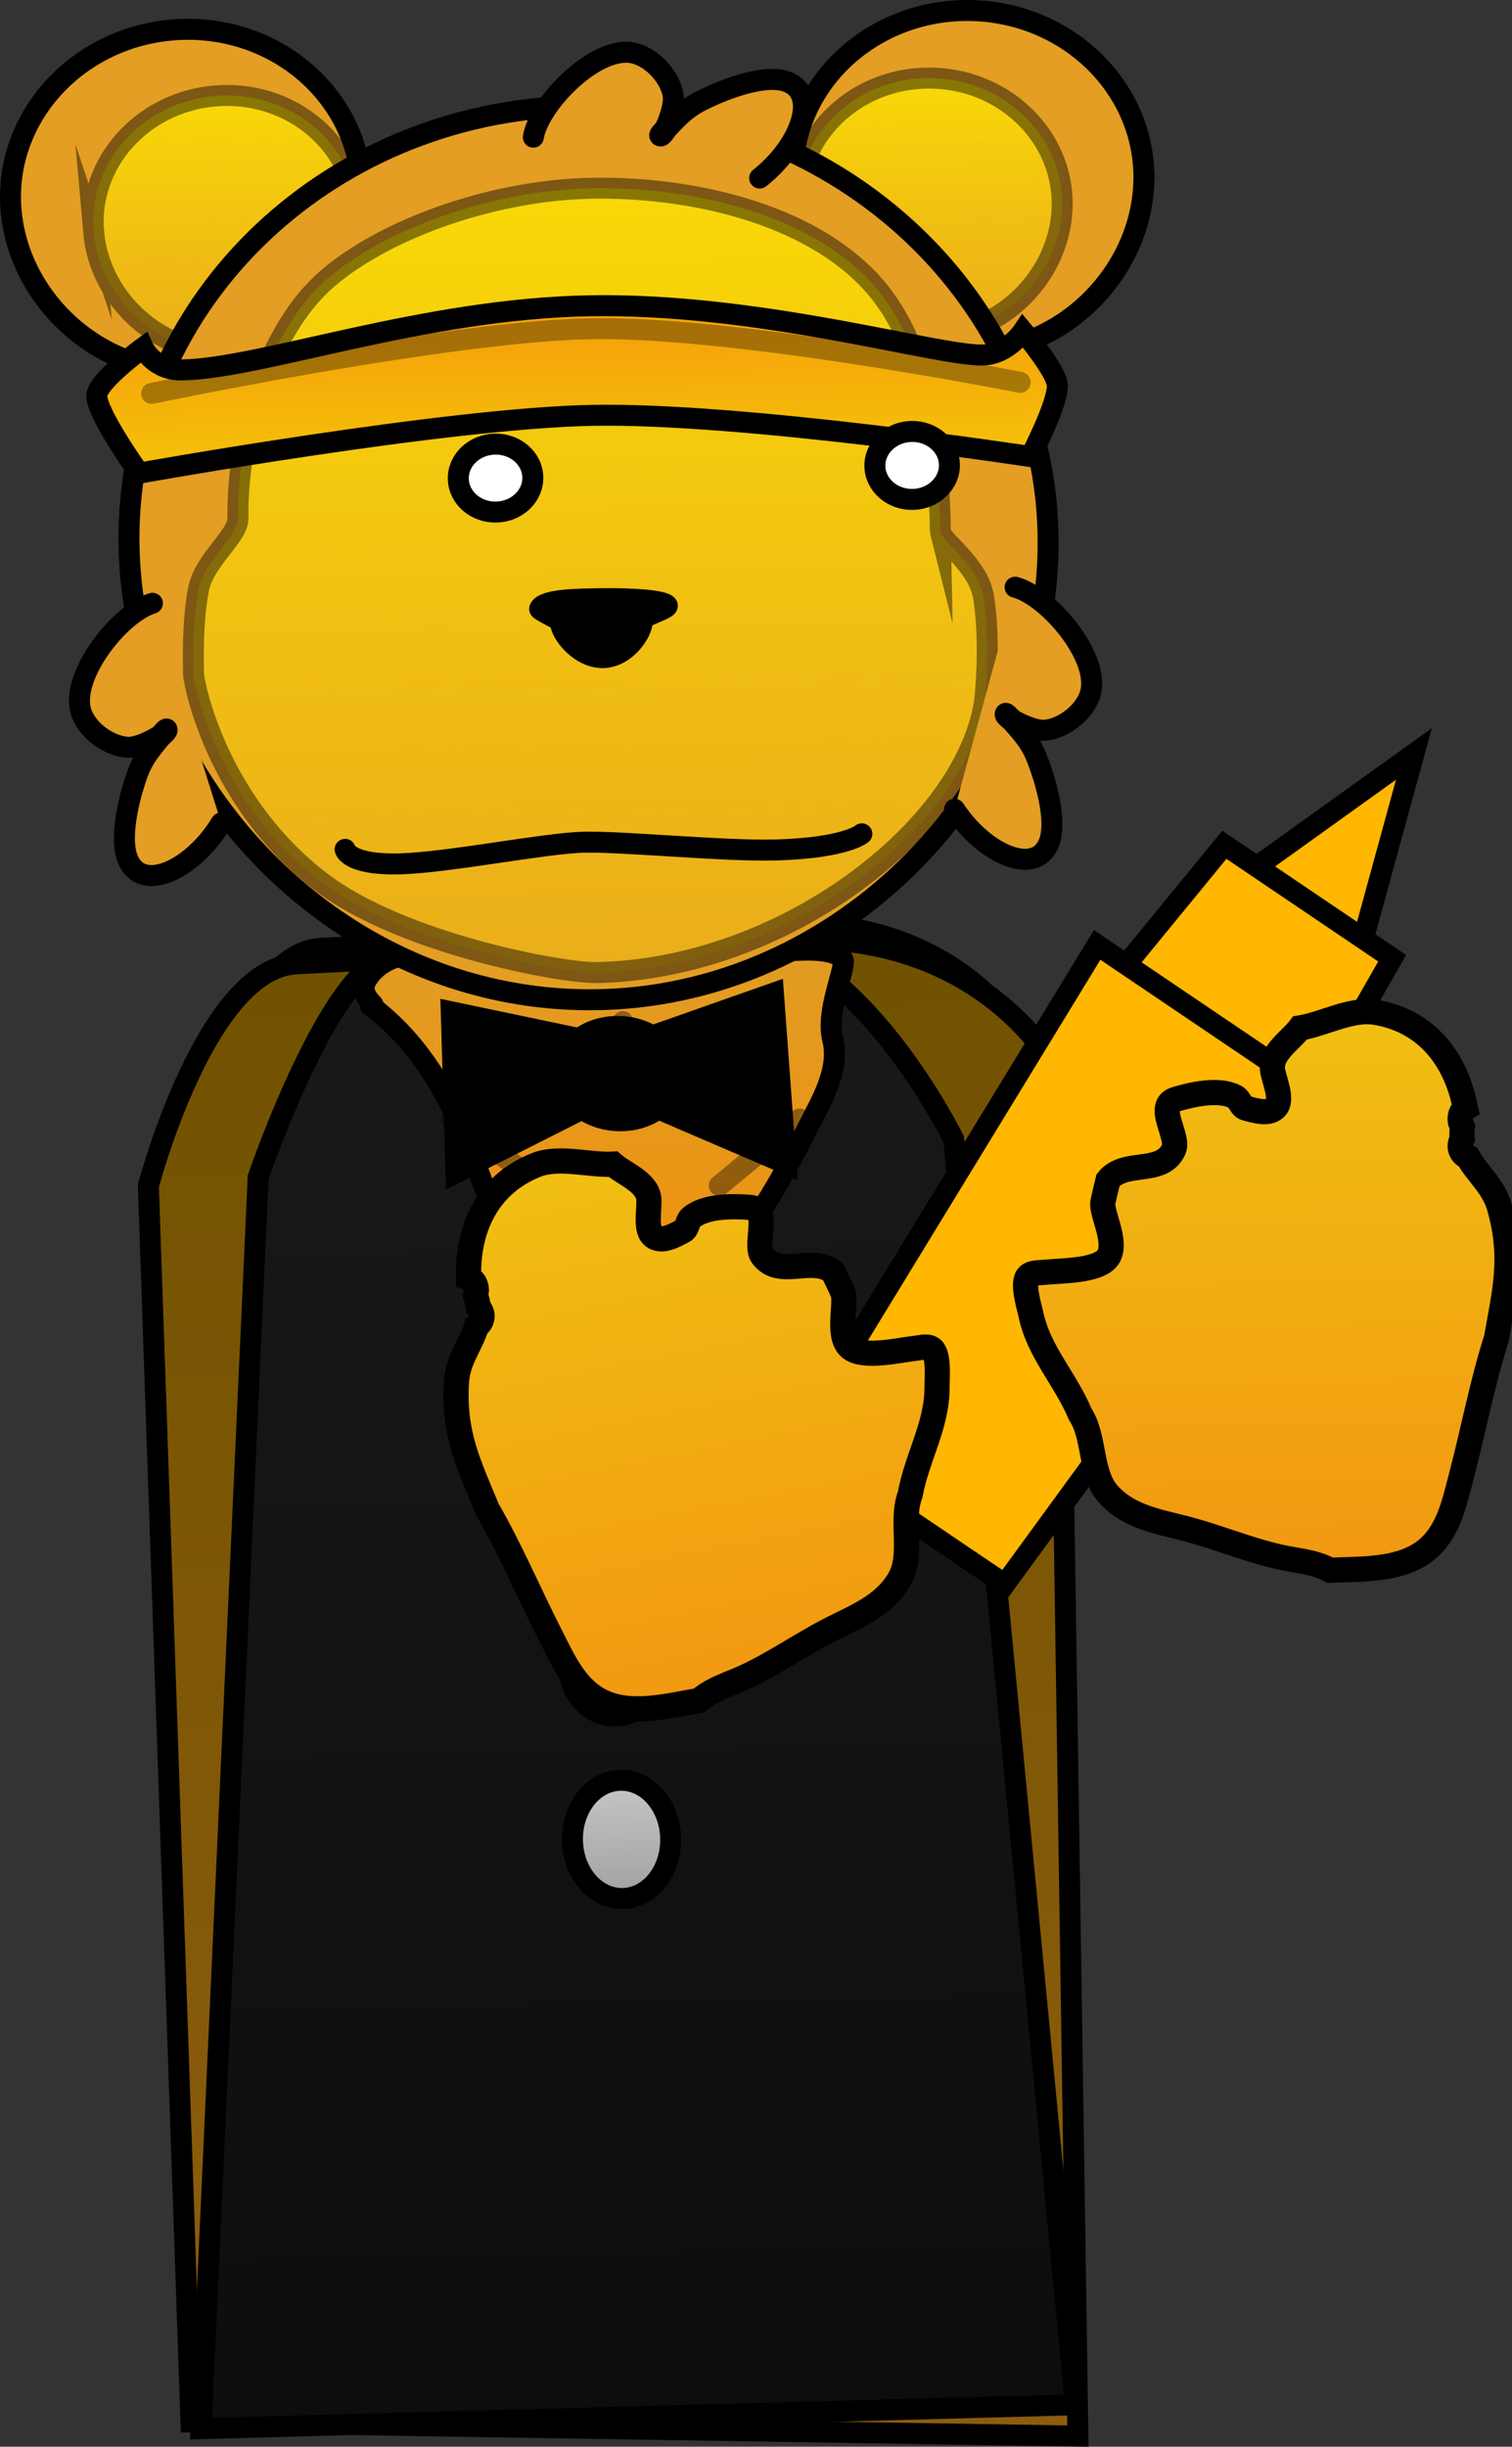 <svg version="1.1" xmlns="http://www.w3.org/2000/svg" xmlns:xlink="http://www.w3.org/1999/xlink" width="180.192" height="291.375" viewBox="0,0,180.192,291.375"><rect x="0" y="0" width="180.192" height="291.375" fill="#333333" stroke="none"/><defs><linearGradient x1="317.647" y1="179.356" x2="320.974" y2="358.17" gradientUnits="userSpaceOnUse" id="color-1"><stop offset="0" stop-color="#eca526"/><stop offset="1" stop-color="#a56d11"/></linearGradient><linearGradient x1="316.802" y1="183.396" x2="319.8" y2="344.566" gradientUnits="userSpaceOnUse" id="color-2"><stop offset="0" stop-color="#ffea00" stop-opacity="0.776"/><stop offset="1" stop-color="#ffde00" stop-opacity="0.251"/></linearGradient><linearGradient x1="316.91" y1="181.168" x2="320.237" y2="359.982" gradientUnits="userSpaceOnUse" id="color-3"><stop offset="0" stop-color="#705200"/><stop offset="1" stop-color="#8e5d0e"/></linearGradient><linearGradient x1="316.193" y1="180.577" x2="319.52" y2="359.39" gradientUnits="userSpaceOnUse" id="color-4"><stop offset="0" stop-color="#191919"/><stop offset="1" stop-color="#0d0d0d"/></linearGradient><linearGradient x1="272.079" y1="80.251" x2="272.649" y2="110.91" gradientUnits="userSpaceOnUse" id="color-5"><stop offset="0" stop-color="#ffea00" stop-opacity="0.776"/><stop offset="1" stop-color="#ffde00" stop-opacity="0.251"/></linearGradient><linearGradient x1="317.373" y1="181.486" x2="318.275" y2="229.976" gradientUnits="userSpaceOnUse" id="color-6"><stop offset="0" stop-color="#e19c23"/><stop offset="1" stop-color="#f0910c"/></linearGradient><linearGradient x1="356.011" y1="78.175" x2="356.581" y2="108.835" gradientUnits="userSpaceOnUse" id="color-7"><stop offset="0" stop-color="#ffea00" stop-opacity="0.776"/><stop offset="1" stop-color="#ffde00" stop-opacity="0.251"/></linearGradient><linearGradient x1="314.514" y1="91.322" x2="316.252" y2="184.706" gradientUnits="userSpaceOnUse" id="color-8"><stop offset="0" stop-color="#ffea00" stop-opacity="0.776"/><stop offset="1" stop-color="#ffde00" stop-opacity="0.251"/></linearGradient><linearGradient x1="314.135" y1="109.315" x2="314.44" y2="125.707" gradientUnits="userSpaceOnUse" id="color-9"><stop offset="0" stop-color="#f5a40a"/><stop offset="1" stop-color="#f5c60a"/></linearGradient><linearGradient x1="317.742" y1="240.085" x2="317.925" y2="249.946" gradientUnits="userSpaceOnUse" id="color-10"><stop offset="0" stop-color="#c6c6c6"/><stop offset="1" stop-color="#a1a1a1"/></linearGradient><linearGradient x1="318.629" y1="261.531" x2="318.846" y2="273.235" gradientUnits="userSpaceOnUse" id="color-11"><stop offset="0" stop-color="#c6c6c6"/><stop offset="1" stop-color="#a1a1a1"/></linearGradient><linearGradient x1="319.422" y1="280.884" x2="319.684" y2="294.971" gradientUnits="userSpaceOnUse" id="color-12"><stop offset="0" stop-color="#c6c6c6"/><stop offset="1" stop-color="#a1a1a1"/></linearGradient><linearGradient x1="395.816" y1="189.586" x2="397.052" y2="256.002" gradientUnits="userSpaceOnUse" id="color-13"><stop offset="0" stop-color="#f1c012"/><stop offset="1" stop-color="#f29811"/></linearGradient><linearGradient x1="322.666" y1="204.87" x2="335.62" y2="270.021" gradientUnits="userSpaceOnUse" id="color-14"><stop offset="0" stop-color="#f1c012"/><stop offset="1" stop-color="#f29811"/></linearGradient></defs><g transform="translate(-245.479,-68.878)"><g stroke-miterlimit="10"><path d="M272.17,355.439l-4.933,-147.209c0,0 6.347,-25.821 16.444,-26.414c10.027,-0.589 33.803,-1.588 54.564,-2.808c22.517,-1.323 30.636,15.696 30.636,15.696l2.49,162.529z" fill="url(#color-1)" stroke="#000000" stroke-width="2.5" stroke-linecap="butt"/><path d="M279.366,328.34l-4.061,-121.177c0,0 1.454,-5.913 4.047,-11.574c2.323,-5.071 5.562,-9.938 9.489,-10.169c8.254,-0.485 27.825,-1.307 44.915,-2.311c18.535,-1.089 25.218,12.92 25.218,12.92l2.049,133.788c0,0 -2.473,7.539 -12.756,11.679c-7.554,3.041 -22.263,3.053 -28.406,2.942c-6.584,-0.119 -24.438,-2.512 -33.333,-6.746c-7.815,-3.72 -7.162,-9.352 -7.162,-9.352z" fill="url(#color-2)" stroke-opacity="0.475" stroke="#000000" stroke-width="2.5" stroke-linecap="butt"/><path d="M268.238,357.31l-5.077,-147.207c0,0 6.795,-25.829 17.554,-26.435c10.685,-0.601 36.02,-1.629 58.142,-2.874c23.995,-1.35 32.624,15.659 32.624,15.659l2.455,162.53z" fill="url(#color-3)" stroke="#000000" stroke-width="2.5" stroke-linecap="butt"/><path d="M269.441,358.098l6.808,-149.045c0,0 8.788,-25.665 15.928,-26.203c7.091,-0.534 23.905,-1.404 38.586,-2.51c15.923,-1.2 28.367,24.207 28.367,24.207l14.514,150.705z" fill="url(#color-4)" stroke="#000000" stroke-width="2.5" stroke-linecap="butt"/><g stroke-width="2.5" stroke-linecap="butt"><path d="M246.8,93.952c-0.944,-10.873 7.629,-20.498 19.149,-21.499c11.52,-1 21.624,7.003 22.568,17.876c0.944,10.873 -7.628,21.65 -19.148,22.651c-11.52,1 -21.625,-8.155 -22.569,-19.028z" fill="#e39e23" stroke="#000000"/><path d="M256.634,96.514c-0.712,-8.196 5.75,-15.451 14.434,-16.205c8.683,-0.754 16.299,5.278 17.011,13.474c0.712,8.196 -5.75,16.319 -14.433,17.073c-8.683,0.754 -16.3,-6.147 -17.012,-14.343z" fill="url(#color-5)" stroke-opacity="0.451" stroke="#000000"/></g><g stroke-width="2.5" stroke-linecap="round"><path d="M289.579,188.433c1.37,0.574 -1.594,-0.867 -0.421,-2.847c1.096,-1.849 2.97,-2.779 5.394,-3.182c7.441,-1.238 30.818,-0.716 38.848,0.008c3.142,0.283 9.249,-1.164 11.957,0.228c0.279,0.143 0.574,0.355 0.627,0.616c0.219,1.086 -2.096,6.148 -1.284,9.34c0.929,3.649 -1.295,7.319 -3.007,10.666c-3.877,7.578 -7.696,14.559 -15.209,20.288c-3.451,2.631 -5.341,7.347 -11.511,6.307c-2.267,-0.382 -6.911,-8.023 -8.135,-9.822c-1.018,-1.495 -0.991,-2.999 -1.63,-4.554c-3.965,-9.656 -6.119,-19.618 -15.577,-26.866z" fill="url(#color-6)" stroke="#000000"/><path d="M310.193,210.041l-10.862,-7.835" fill="none" stroke-opacity="0.38" stroke="#000000"/><path d="M340.784,202.14l-9.582,7.933" fill="none" stroke-opacity="0.38" stroke="#000000"/><path d="M320.33,194.06l-0.629,-3.513" fill="none" stroke-opacity="0.38" stroke="#000000"/></g><g stroke-width="2.5" stroke-linecap="butt"><path d="M381.781,90.927c-0.539,10.901 -10.297,20.425 -21.846,19.854c-11.549,-0.571 -20.516,-11.022 -19.977,-21.923c0.539,-10.901 10.339,-19.274 21.888,-18.703c11.549,0.571 20.474,9.871 19.935,20.772z" fill="#e39e23" stroke="#000000"/><path d="M372.05,93.853c-0.406,8.217 -7.761,15.396 -16.467,14.965c-8.705,-0.431 -15.465,-8.308 -15.058,-16.525c0.406,-8.217 7.793,-14.528 16.498,-14.098c8.705,0.431 15.433,7.441 15.026,15.657z" fill="url(#color-7)" stroke-opacity="0.451" stroke="#000000"/></g><path d="M370.331,135.93c-1.411,28.519 -26.939,53.439 -57.155,51.944c-21.188,-1.048 -39.054,-14.806 -47.353,-32.767c-3.536,-7.653 -5.335,-16.069 -4.913,-24.591c1.411,-28.519 27.049,-50.427 57.265,-48.932c30.216,1.495 53.567,25.826 52.156,54.345z" fill="#e39e23" stroke="#000000" stroke-width="2.5" stroke-linecap="butt"/><path d="M357.55,132.16c0.021,1.108 4.514,3.934 5.144,7.824c0.87,5.379 0.195,12.04 0.089,12.673c-2.518,15.024 -24.027,31.629 -46.232,32.043c-4.014,0.075 -23.242,-3.416 -32.935,-10.882c-12.321,-9.49 -15.052,-23.554 -15.072,-24.698c-0.033,-1.878 -0.135,-6.287 0.594,-10.057c0.683,-3.533 4.74,-6.327 4.7,-8.475c-0.173,-9.325 3.394,-22.352 10.723,-28.582c7.269,-6.179 20.158,-10.502 31.386,-10.71c11.69,-0.217 25.889,2.934 33.491,11.35c7.062,7.818 7.945,20.57 8.112,29.515z" fill="url(#color-8)" stroke-opacity="0.451" stroke="#000000" stroke-width="2.5" stroke-linecap="butt"/><path d="M262.059,125.225c0,0 -5.009,-6.979 -5.05,-9.206c-0.031,-1.68 5.534,-5.744 5.534,-5.744c0,0 1.248,2.721 4.623,2.658c9.531,-0.177 28.594,-7.269 48.509,-7.639c5.037,-0.094 10.125,0.226 15.011,0.758c14.818,1.614 27.785,5.182 31.891,5.106c2.966,-0.055 4.826,-2.834 4.826,-2.834c0,0 4.053,4.8 4.085,6.48c0.041,2.228 -3.197,8.445 -3.197,8.445c0,0 -34.298,-5.241 -52.191,-4.908c-17.51,0.326 -54.041,6.885 -54.041,6.885z" fill="url(#color-9)" stroke="#000000" stroke-width="2.5" stroke-linecap="butt"/><path d="M263.557,115.732c0,0 35.759,-7.501 52.653,-7.716c17.579,-0.223 50.847,6.4 50.847,6.4" fill="none" stroke-opacity="0.322" stroke="#000000" stroke-width="2.5" stroke-linecap="round"/><path d="M309.038,85.213c0.674,-4.055 7.673,-11.174 12.087,-9.981c2.194,0.593 4.199,2.843 4.571,4.958c0.172,0.98 -0.34,2.644 -0.893,3.848c-0.156,0.341 -0.925,0.949 -0.647,1.026c0.278,0.078 0.62,-0.63 0.922,-0.95c1.346,-1.425 2.269,-2.398 4.064,-3.287c3.182,-1.576 7.348,-2.979 9.765,-2.328c4.337,1.168 2.154,7.596 -2.893,11.581" fill="#e39e23" stroke="#000000" stroke-width="2.5" stroke-linecap="round"/><path d="M366.454,138.808c3.981,1.027 10.459,8.623 8.883,12.915c-0.783,2.133 -3.2,3.934 -5.339,4.119c-0.991,0.086 -2.604,-0.571 -3.755,-1.226c-0.326,-0.186 -0.864,-1.005 -0.966,-0.735c-0.102,0.27 0.573,0.673 0.865,1.001c1.302,1.466 2.19,2.471 2.918,4.337c1.291,3.308 2.323,7.581 1.463,9.931c-1.544,4.218 -7.755,1.48 -11.283,-3.897" fill="#e39e23" stroke="#000000" stroke-width="2.5" stroke-linecap="round"/><path d="M271.838,166.879c-3.326,5.504 -9.431,8.472 -11.13,4.314c-0.947,-2.317 -0.074,-6.625 1.093,-9.979c0.658,-1.892 1.508,-2.929 2.754,-4.442c0.279,-0.339 0.939,-0.767 0.827,-1.033c-0.112,-0.266 -0.619,0.572 -0.938,0.77c-1.125,0.698 -2.713,1.414 -3.707,1.365c-2.145,-0.105 -4.627,-1.815 -5.489,-3.917c-1.734,-4.231 4.457,-12.062 8.396,-13.236" fill="#e39e23" stroke="#000000" stroke-width="2.5" stroke-linecap="round"/><path d="M322.039,142.731c0.027,1.461 -1.992,4.409 -4.692,4.459c-2.7,0.05 -5.057,-2.816 -5.084,-4.277c-0.004,-0.209 -2.554,-1.346 -2.473,-1.542c0.486,-1.177 4.999,-1.151 7.312,-1.194c1.766,-0.033 6.991,0.009 7.864,0.752c0.462,0.393 -2.936,1.297 -2.927,1.802z" fill="#000000" stroke="#000000" stroke-width="2.5" stroke-linecap="butt"/><path d="M323.089,244.917c0.051,2.723 -2.261,4.974 -5.164,5.028c-2.903,0.054 -5.297,-2.11 -5.347,-4.833c-0.051,-2.723 2.261,-4.974 5.164,-5.028c2.903,-0.054 5.297,2.11 5.347,4.833z" fill="url(#color-10)" stroke="#000000" stroke-width="2.5" stroke-linecap="butt"/><path d="M324.156,267.282c0.06,3.232 -2.317,5.897 -5.309,5.952c-2.992,0.056 -5.467,-2.519 -5.527,-5.751c-0.06,-3.232 2.317,-5.897 5.309,-5.952c2.992,-0.056 5.467,2.519 5.527,5.751z" fill="url(#color-11)" stroke="#000000" stroke-width="2.5" stroke-linecap="butt"/><path d="M325.405,287.819c0.072,3.89 -2.489,7.092 -5.721,7.152c-3.232,0.06 -5.91,-3.045 -5.983,-6.935c-0.072,-3.89 2.489,-7.092 5.721,-7.152c3.232,-0.06 5.91,3.045 5.983,6.935z" fill="url(#color-12)" stroke="#000000" stroke-width="2.5" stroke-linecap="butt"/><g fill="#000000" stroke="#000000" stroke-width="2.5"><path d="M319.377,193.59l18.274,-6.426l1.494,20.302l-20.09,-8.629l-19.237,9.701l-0.561,-19.163z" stroke-linecap="round"/><path d="M326.083,196.654c0.142,3.101 -2.806,5.649 -6.585,5.69c-3.779,0.041 -6.958,-2.439 -7.1,-5.54c-0.142,-3.101 2.806,-5.649 6.585,-5.69c3.779,-0.041 6.958,2.439 7.1,5.54z" stroke-linecap="butt"/></g><g fill="#ffb701" stroke="#000000" stroke-width="2.5" stroke-linecap="butt"><path d="M390.801,175.279l23.18,-16.616l-7.464,27.234z"/><path d="M411.391,182.995c0,0 -4.362,7.617 -6.584,11.496c-2.277,3.977 -6.917,12.079 -6.917,12.079l-23.748,-16.045l17.251,-21.042z"/><path d="M340.081,240.562l36.153,-59.156l29.859,20.174c0,0 -14.046,19.236 -20.939,28.677c-6.725,9.21 -19.928,27.293 -19.928,27.293z"/></g><path d="M420.221,206.59c0.081,0.053 0.161,0.098 0.239,0.136c1.07,1.934 2.995,3.38 3.711,5.911c1.689,5.966 0.679,9.789 -0.352,15.617c-1.683,5.254 -2.732,10.886 -4.149,16.272c-0.897,3.407 -1.615,7.225 -4.751,9.334c-3.069,2.064 -7.417,1.855 -10.916,2.014c-2.012,-1.061 -3.845,-1.091 -6.002,-1.576c-3.767,-0.847 -7.333,-2.349 -11.038,-3.332c-3.368,-0.893 -6.795,-1.367 -9.306,-4.042c-2.356,-2.51 -1.598,-6.78 -3.444,-9.63c-1.795,-4.257 -4.935,-7.415 -5.869,-11.854c-0.183,-0.871 -1.013,-3.486 -0.451,-4.443c0.364,-0.62 1.358,-0.527 2.073,-0.603c1.844,-0.195 6.08,-0.122 7.404,-1.597c1.403,-1.562 -0.396,-4.822 -0.481,-6.495c-0.014,-0.271 0.632,-2.84 0.645,-2.895c2.019,-2.478 6.4,-0.534 7.818,-3.639c0.706,-1.546 -2.249,-5.241 0.253,-5.98c1.96,-0.579 5.112,-1.324 7.091,-0.278c0.534,0.282 0.655,1.161 1.236,1.324c1.121,0.315 2.642,0.787 3.503,0.003c1.072,-0.975 -0.237,-3.494 -0.317,-4.719c-0.127,-1.944 2.274,-3.437 3.3,-4.827c2.753,-0.437 6.055,-2.32 8.911,-1.866c5.95,0.945 9.508,5.31 10.711,11.046c0.028,0.135 0.057,0.263 0.085,0.384c-0.835,0.532 -0.609,1.612 -0.609,1.612l0.243,0.616c-0.063,0.505 -0.066,0.971 -0.024,1.403c-0.141,0.251 -0.664,1.355 0.484,2.106z" fill="url(#color-13)" stroke="#000000" stroke-width="3" stroke-linecap="butt"/><path d="M348.192,168.178c0,0 -1.882,1.669 -10.116,1.917c-6.292,0.189 -18.533,-1.056 -23.142,-0.917c-4.653,0.14 -16.011,2.401 -21.671,2.571c-6.286,0.189 -6.654,-1.72 -6.654,-1.72" fill="none" stroke="#000000" stroke-width="2.5" stroke-linecap="round"/><path d="M308.977,125.694c0.059,2.234 -1.88,4.098 -4.332,4.163c-2.452,0.065 -4.488,-1.693 -4.547,-3.927c-0.059,-2.234 1.88,-4.098 4.332,-4.163c2.452,-0.065 4.488,1.693 4.547,3.927z" fill="#ffffff" stroke="#000000" stroke-width="2.5" stroke-linecap="butt"/><path d="M358.622,124.188c0.059,2.234 -1.88,4.098 -4.332,4.163c-2.452,0.065 -4.488,-1.693 -4.547,-3.927c-0.059,-2.234 1.88,-4.098 4.332,-4.163c2.452,-0.065 4.488,1.693 4.547,3.927z" fill="#ffffff" stroke="#000000" stroke-width="2.5" stroke-linecap="butt"/><path d="M302.448,226.685c0.962,-0.978 0.216,-1.946 0.024,-2.161c-0.05,-0.431 -0.153,-0.886 -0.322,-1.366l0.106,-0.653c0,0 -0.009,-1.103 -0.939,-1.445c0.002,-0.124 0.002,-0.256 0.001,-0.393c-0.048,-5.861 2.497,-10.883 8.109,-13.076c2.694,-1.052 6.322,0.083 9.104,-0.077c1.299,1.14 3.963,2.086 4.254,4.013c0.183,1.214 -0.559,3.954 0.696,4.678c1.009,0.582 2.394,-0.203 3.422,-0.75c0.533,-0.283 0.464,-1.168 0.926,-1.558c1.71,-1.444 4.949,-1.388 6.987,-1.24c2.602,0.189 0.503,4.429 1.522,5.789c2.048,2.731 5.913,-0.102 8.414,1.888c0.025,0.051 1.203,2.423 1.247,2.691c0.274,1.653 -0.789,5.221 0.915,6.448c1.608,1.159 5.731,0.184 7.575,-0.018c0.715,-0.079 1.666,-0.381 2.154,0.147c0.753,0.815 0.501,3.547 0.507,4.437c0.033,4.536 -2.361,8.29 -3.207,12.832c-1.196,3.178 0.456,7.188 -1.311,10.143c-1.883,3.149 -5.131,4.343 -8.23,5.934c-3.41,1.75 -6.573,3.978 -10.073,5.609c-2.004,0.933 -3.788,1.354 -5.528,2.819c-3.453,0.59 -7.657,1.721 -11.095,0.36c-3.514,-1.392 -5.029,-4.968 -6.632,-8.106c-2.533,-4.959 -4.758,-10.239 -7.523,-15.013c-2.25,-5.474 -4.052,-8.993 -3.674,-15.183c0.16,-2.626 1.732,-4.449 2.366,-6.566c0.068,-0.053 0.136,-0.114 0.204,-0.183z" fill="url(#color-14)" stroke="#000000" stroke-width="3" stroke-linecap="butt"/></g></g></svg>
